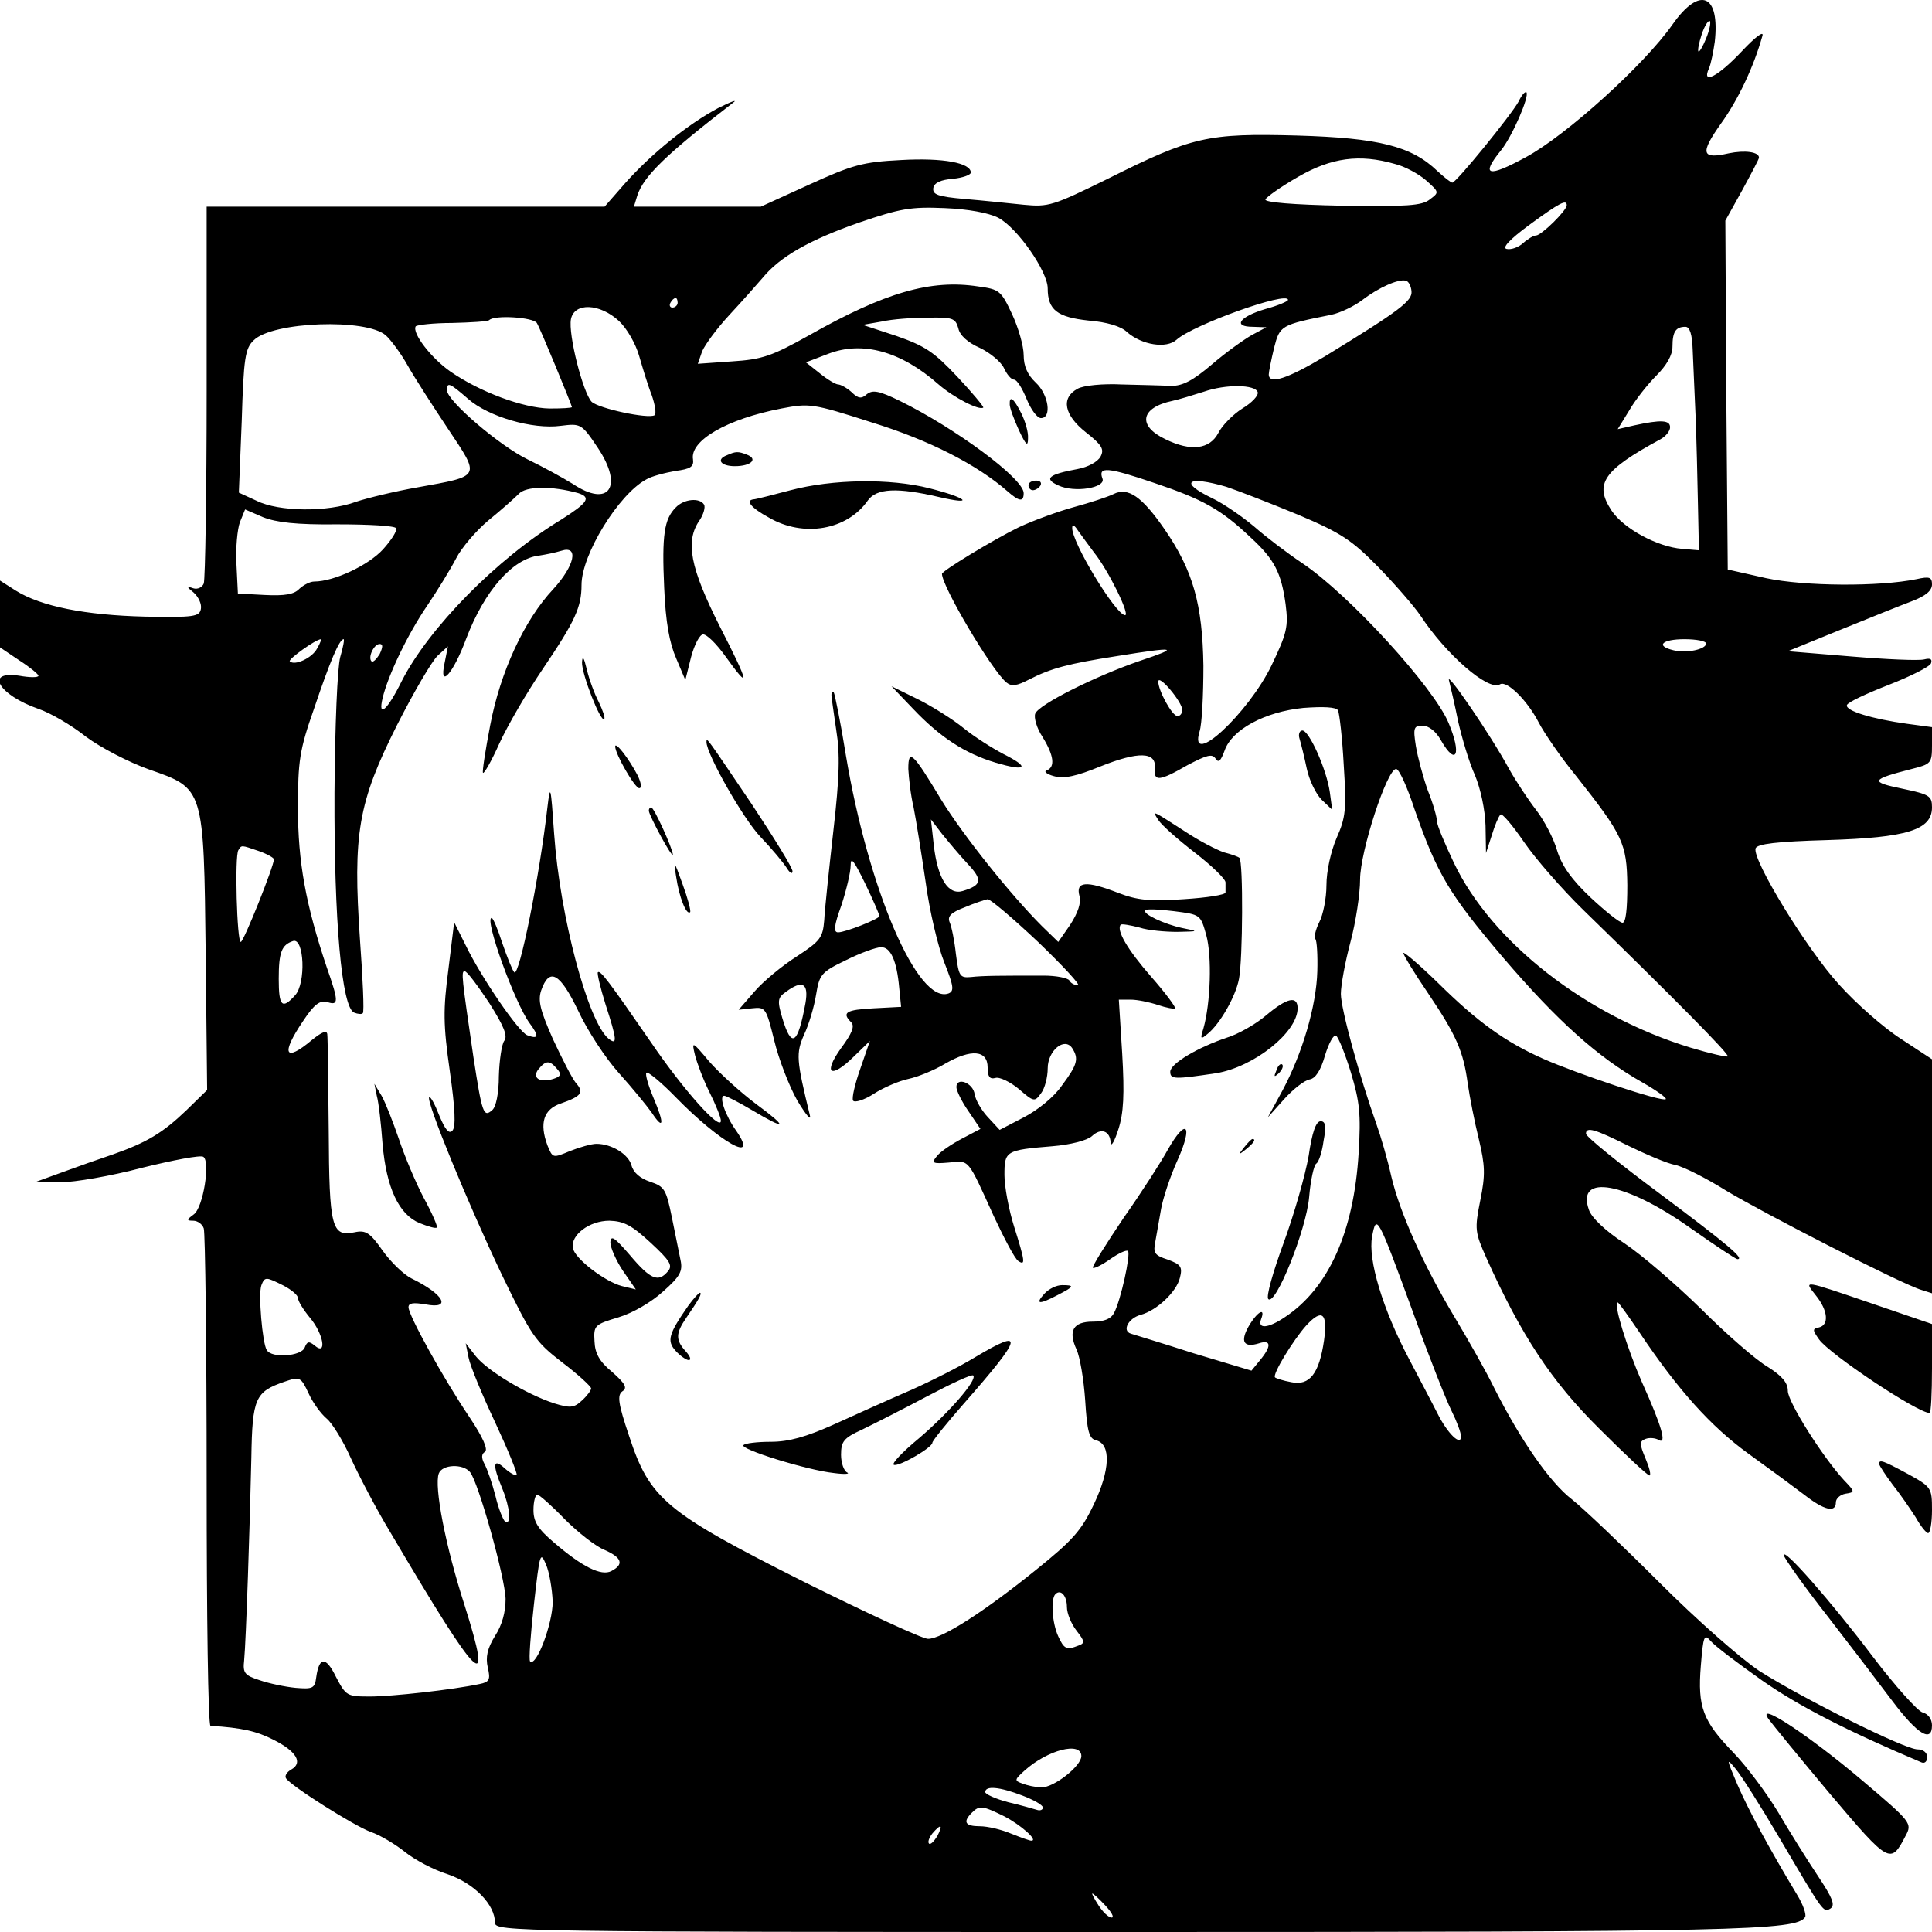 <svg version="1" xmlns="http://www.w3.org/2000/svg" width="536" height="536" viewBox="0 0 402 402"><path d="M348 5.1c-5.8 8.3-22 23-30.5 27.6-7.9 4.3-9.5 3.9-5.2-1.4 2.3-2.8 6-11.3 5.3-12.1-.3-.2-1 .6-1.6 1.9C314.4 24 303 38 302.2 38c-.3 0-1.7-1.1-3.1-2.4-5.4-5.2-12.2-6.9-29.2-7.4-18.7-.5-21.8.2-39.4 9-11.4 5.6-12.3 5.9-17.5 5.4-3-.3-8.6-.9-12.3-1.2-5.6-.5-6.7-.9-6.5-2.3.2-1.1 1.6-1.7 4.1-1.9 2-.2 3.7-.8 3.7-1.3 0-2-5.7-3.1-14.5-2.6-8 .4-10.1 1-19.1 5.1L158.3 43h-26.4l.7-2.3c1.3-4 5.9-8.5 19.9-19.3 1.1-.8-.3-.3-3.1 1.1-6.2 3.3-13.8 9.4-19.4 15.7l-4.2 4.8H43v38.4c0 21.1-.3 39.1-.6 40-.3.8-1.3 1.3-2.2 1-1.4-.5-1.4-.3.1.9 1 .9 1.7 2.4 1.5 3.4-.3 1.6-1.4 1.8-11.7 1.6-12.3-.3-21.5-2.1-26.8-5.4L0 120.8v13.9l4 2.7c2.2 1.4 4 2.9 4 3.2 0 .4-1.8.4-4 0-7.3-1.1-4.3 4 4 6.9 2.4.8 6.9 3.4 9.9 5.8 3.1 2.3 8.9 5.3 13.1 6.8 11.5 4 11.4 3.7 11.8 38.6l.3 28.1-4.3 4.2c-4.9 4.7-8.2 6.7-15.3 9.2-2.7.9-7.5 2.6-10.5 3.7l-5.5 2 5.1.1c2.9 0 10.5-1.3 16.9-3 6.5-1.6 12.2-2.7 12.8-2.3 1.5.9 0 10.6-2 12-1.5 1.1-1.5 1.3-.1 1.3.9 0 1.9.7 2.2 1.6.3.9.6 24.5.6 52.5s.3 50.9.8 51c6.5.4 9.6 1.1 13.1 2.9 4.8 2.4 6.2 4.8 3.7 6.2-.9.5-1.4 1.3-1.1 1.8 1 1.6 14.3 10 17.7 11.2 1.8.6 5 2.5 7 4.1 2.1 1.7 6.1 3.8 9 4.7 5.5 1.9 9.8 6.3 9.8 10.1 0 1.8 4.2 1.9 131 1.9 128.3 0 139.8-.3 141.6-3.1.3-.5-.4-2.6-1.7-4.7-5.9-9.8-10.1-17.6-12.4-22.9-2.3-5.4-2.3-5.6-.4-3.3 1.2 1.4 5.3 7.9 9.2 14.5 9.3 15.8 9.1 15.5 10.6 14.6 1-.7.4-2.2-2.6-6.7-2.2-3.3-5.9-9.2-8.3-13.3-2.4-4-6.6-9.6-9.3-12.4-6.4-6.6-7.5-9.5-6.8-18.1.5-6.2.7-6.7 2-5.2.8 1 5.7 4.7 10.8 8.3 7.6 5.3 17.5 10.4 33.1 17 .7.3 1.2-.2 1.2-1.1 0-.9-.8-1.6-2-1.6-2.7 0-23.9-10.6-32.9-16.3-3.9-2.6-12.9-10.5-20.8-18.4-7.6-7.6-15.8-15.4-18.2-17.3-4.6-3.5-10.8-12.5-16.2-23.2-1.7-3.5-5.4-10-8.1-14.5-6.7-11.2-11.5-21.9-13.3-29.5-.8-3.6-2.2-8.4-3.1-10.9-3.5-9.8-7.4-24-7.4-27.1 0-1.8.9-6.7 2-10.8 1.1-4.1 2-10 2-13 0-5.8 5.6-23 7.5-23 .6 0 2.3 3.7 3.8 8.3 4.8 13.7 7.2 17.7 18.5 31 11.3 13.2 19.7 20.7 28.9 25.9 3 1.7 5.2 3.3 4.9 3.5-.6.7-18.5-5.3-25.5-8.4-7.9-3.5-13.7-7.7-21.8-15.7-4-3.9-7.3-6.7-7.3-6.3 0 .4 2.3 4.2 5.1 8.3 6 8.9 7.4 12.2 8.3 18.9.4 2.7 1.4 7.9 2.3 11.5 1.3 5.5 1.4 7.4.3 12.8-1.2 6-1.1 6.6 1.3 12 7.2 16 13.5 25.6 23.4 35.4 5.4 5.4 10.1 9.8 10.5 9.8.4 0 0-1.6-.8-3.5-1.3-3.1-1.3-3.6 0-4.1.8-.3 2-.2 2.7.2 1.8 1.1.7-2.8-3.5-12.1-3.1-7.1-6-16.5-5-16.5.2 0 2.2 2.8 4.5 6.2 8.1 12.1 14.9 19.6 22.6 25.2 4.3 3.1 9.6 7 11.7 8.6 4.2 3.3 6.6 3.8 6.6 1.6 0-.8.9-1.6 2-1.8 2-.3 2-.4-.3-2.8-4.5-4.9-11.7-16.3-11.7-18.6 0-1.7-1.2-3.1-4.2-5-2.4-1.4-8.6-6.8-13.8-12-5.2-5.1-12.4-11.3-16-13.7-4-2.6-6.9-5.4-7.4-7-2.7-7.6 7.7-5.7 21.1 3.8 5.1 3.6 9.5 6.5 9.8 6.5 1.6 0-1.8-2.9-16.1-13.6-8.5-6.3-15.4-11.9-15.4-12.5 0-1.5 1.8-1 8.8 2.5 3.7 1.8 8.1 3.7 9.8 4 1.8.4 6.5 2.8 10.5 5.3 7.6 4.6 36.6 19.5 40.7 20.7l2.2.7v-48.7l-6.4-4.2c-3.6-2.3-9.4-7.4-12.9-11.3-6.7-7.3-18.2-26.1-17.4-28.4.4-.9 4.3-1.4 14.9-1.7 16.6-.5 21.8-2.1 21.8-6.8 0-2.4-.5-2.7-6.2-3.9-6.8-1.4-6.6-1.9 2-4.1 4-1 4.2-1.2 4.2-4.9v-3.8l-5.2-.7c-7.2-1-12.9-2.7-12.5-3.9.2-.6 4.1-2.4 8.7-4.2 4.6-1.8 8.6-3.8 8.8-4.5.3-.9-.2-1.1-1.4-.8-1.1.3-7.9 0-15.1-.6l-13.3-1.1 10.8-4.4c5.9-2.4 12.6-5.1 15-6 2.9-1.1 4.2-2.2 4.2-3.5 0-1.5-.5-1.7-3.2-1.1-7.8 1.6-23.3 1.5-31.3-.2l-8-1.8-.3-36.3-.2-36.3 3.5-6.3c1.9-3.5 3.5-6.5 3.5-6.8 0-1.2-2.9-1.6-6.3-.9-5.7 1.3-6 0-1.6-6.2 3.6-5 6.8-11.8 8.6-18.2.4-1.2-1.4.1-4.3 3.2-5 5.3-8.4 7-6.8 3.5.4-.9.9-3.4 1.2-5.5 1.1-9.9-3.1-11.7-8.8-3.6zm7 2.9c-.7 1.7-1.4 2.9-1.6 2.7-.2-.2.1-1.8.7-3.6s1.4-3 1.7-2.7c.2.3-.1 1.9-.8 3.6zm-64.8 26.1c2.1.5 5 2.1 6.5 3.4 2.8 2.5 2.8 2.5.8 4-1.6 1.3-4.8 1.5-18.2 1.3-10.3-.2-16.2-.7-16-1.3.2-.5 3.3-2.7 6.8-4.7 6.9-4 12.8-4.8 20.1-2.7zm35.8 8.6c0 1.1-5.3 6.3-6.4 6.3-.5 0-1.7.7-2.7 1.6-1 .9-2.5 1.4-3.4 1.2-1-.2.5-1.9 4.7-5 6.3-4.6 7.8-5.4 7.8-4.1zm-118.3 2.6c4 2.1 10.3 11.2 10.3 14.7 0 4.5 2 6 8.5 6.7 3.8.3 6.8 1.2 8 2.4 3.1 2.7 8.2 3.5 10.3 1.6 3.4-3.1 23.2-10.2 23.2-8.3 0 .3-2.1 1.2-4.7 1.9-5.4 1.6-6.9 3.7-2.6 3.7l2.8.1-3 1.6c-1.6.9-5.4 3.6-8.3 6.1-4 3.4-6.1 4.5-8.5 4.5-1.8-.1-6.4-.2-10.3-.3-3.9-.2-8 .2-9.2.9-3.5 1.9-2.8 5.5 1.8 9.1 3.3 2.6 3.8 3.5 3 5-.6 1.1-2.6 2.2-4.8 2.6-6 1.1-7.1 2-4 3.4 3.4 1.6 9.9.5 9.2-1.4-1-2.6 1.1-2.4 10.8.9 10.1 3.4 13.9 5.5 20.1 11.4 4.9 4.5 6.3 7.3 7.2 13.8.6 4.7.3 6-2.9 12.7-4.8 10-17.4 21.7-15 13.8.5-1.5.8-7.7.8-13.7-.2-12.7-2.1-19.7-8.1-28.4-4.7-6.8-7.6-8.8-10.6-7.3-1.2.6-4.9 1.8-8.2 2.7-3.3.9-8.5 2.8-11.5 4.2-5.5 2.7-16 9.1-16 9.7 0 2.6 10.3 20 13.4 22.6 1.1.9 2.2.7 4.7-.6 4.7-2.4 8.2-3.3 18.4-4.9 12.4-2 13.1-1.8 4.7 1-9.3 3.2-21.1 9.1-21.8 11-.3.8.3 3 1.5 4.8 2.4 3.9 2.7 6.3.9 7-.7.2 0 .8 1.5 1.2 2.1.6 4.7 0 9.6-2 8-3.2 11.7-3.1 11.4.3-.3 2.9.9 2.8 6.8-.6 4-2.1 5.1-2.4 5.8-1.4.6 1 1.1.6 1.9-1.6 1.5-4.4 8.4-8.1 16.4-8.9 4.1-.3 6.8-.2 7.2.5.3.6.9 5.7 1.2 11.4.6 9.3.4 10.9-1.5 15.2-1.2 2.8-2.1 6.9-2.1 9.8 0 2.7-.7 6.2-1.5 7.7-.8 1.6-1.1 3.1-.8 3.5.3.3.5 3.3.4 6.7-.2 7.2-3.1 17.1-7.3 24.9l-3 5.5 3.4-3.8c1.9-2.1 4.2-3.9 5.3-4.1 1.2-.2 2.3-1.8 3.2-5 .8-2.6 1.8-4.4 2.3-4.1.5.3 1.9 3.8 3.1 7.7 1.8 6 2.1 8.6 1.6 16.7-1 16.5-6.3 28.2-15.4 34.2-3.4 2.3-5.7 2.5-4.9.4 1-2.6-.8-1.6-2.6 1.5-1.8 3.2-1 4.5 2.2 3.5 2.5-.8 2.6.6.2 3.5l-1.8 2.2-12-3.6c-6.5-2.1-12.5-3.9-13.1-4.1-1.9-.6-.5-3.2 2-3.9 3.4-.9 7.5-4.8 8.2-7.7.6-2.3.2-2.8-2.5-3.8-2.8-.9-3.1-1.4-2.6-3.8.3-1.6.8-4.6 1.2-6.8.4-2.2 1.9-6.8 3.5-10.3 3.2-7.2 1.7-8.7-2.1-2-1.3 2.4-5.4 8.8-9.2 14.2-3.7 5.5-6.6 10.1-6.4 10.4.3.2 1.9-.6 3.6-1.8 1.7-1.2 3.4-2 3.7-1.7.6.7-1.5 10.3-2.9 12.9-.6 1.2-2 1.8-4.4 1.8-4.1 0-5.2 1.9-3.4 5.8.7 1.5 1.5 6.2 1.8 10.6.4 6.4.8 8 2.3 8.3 3.1.8 2.9 6.2-.5 13.3-2.6 5.5-4.4 7.5-12.1 13.7-10.8 8.7-19.5 14.3-22.4 14.3-1.2 0-12.8-5.4-25.9-11.9-28.8-14.5-32-17.2-36.3-30.3-2.3-6.8-2.5-8.5-1.4-9.3 1.1-.7.6-1.6-2.1-4-2.7-2.2-3.6-3.9-3.7-6.4-.2-3.3 0-3.5 5-5 3-.9 6.9-3.2 9.3-5.4 3.5-3.1 4.1-4.2 3.6-6.5-.3-1.5-1.1-5.5-1.8-8.9-1.2-5.8-1.5-6.4-4.5-7.4-2.1-.7-3.5-1.9-3.9-3.4-.6-2.3-4.1-4.5-7.3-4.5-1 0-3.5.7-5.5 1.5-3.6 1.5-3.6 1.5-4.7-1.2-1.7-4.6-.8-7.5 2.8-8.7 4.3-1.5 4.9-2.3 3.1-4.3-.8-1-2.9-5.1-4.8-9.2-2.6-5.9-3.1-7.9-2.4-10 1.7-4.9 3.9-3.7 7.7 4.2 1.9 4.1 5.7 9.9 8.5 13 2.8 3.1 5.8 6.8 6.8 8.2 2.5 3.8 2.7 2.4.4-3-1.1-2.6-1.8-5-1.5-5.3.3-.3 3.1 2 6.2 5.2 9.1 9.3 17.4 14 12.5 6.9-2.3-3.2-3.7-7.3-2.5-7.3.4 0 3.1 1.4 5.8 3 7.2 4.3 7.6 3.7.8-1.3-3.2-2.4-7.6-6.4-9.7-8.8-3.6-4.3-3.7-4.3-3-1.4.4 1.6 1.7 5.1 3 7.7 1.3 2.6 2.4 5.3 2.4 6 0 2.3-7.8-6.4-14.6-16.4-8.7-12.6-10.5-15-11-14.5-.2.2.5 3.2 1.6 6.7 2.4 7.4 2.5 8.6.6 7.1-4.3-3.6-10.1-25.5-11.3-42.6-.7-10.1-.8-10.5-1.4-5.5-1.6 14.2-5.9 35.5-6.9 34.3-.4-.4-1.5-3.2-2.5-6.1-.9-2.8-1.9-5.2-2.2-5.2-1.6 0 4.8 17.7 7.9 21.9 2 2.7 1.9 3.4-.5 2.5-1.8-.7-9.5-11.9-12.8-18.7l-2.4-4.8-1.2 9.8c-1.1 8.4-1.1 11.4.3 21.2 1.1 7.8 1.3 11.6.5 12.4-.7.7-1.5-.3-2.7-3.2-.9-2.3-1.8-4-2.1-3.8-.7.8 8.1 22.2 15.1 36.9 6.2 12.8 6.9 13.9 12.6 18.3 3.3 2.5 6 5 6 5.4 0 .4-.9 1.6-1.9 2.5-1.7 1.6-2.5 1.6-5.8.6-5.8-1.9-13.9-6.8-16.3-9.8l-2.1-2.7.6 3c.3 1.6 2.8 7.7 5.5 13.4 2.7 5.8 4.7 10.7 4.5 11-.3.2-1.4-.4-2.5-1.4-2.4-2.2-2.6-.8-.5 4.2 1.6 3.9 2 7.7.6 6.9-.4-.3-1.4-2.7-2-5.3-.7-2.7-1.7-5.6-2.3-6.7-.7-1.3-.6-2.1.1-2.5.7-.5-.4-3-3.2-7.2-5.4-8-12.7-21.2-12.7-22.9 0-.9 1-1 3.5-.6 5.6 1.1 3.9-2.1-2.9-5.4-1.6-.8-4.3-3.4-6-5.8-2.6-3.7-3.5-4.3-5.8-3.8-4.8 1-5.3-.9-5.4-21.3-.1-10.2-.2-19.2-.3-19.9-.1-.9-1.1-.5-3.2 1.2-5.7 4.8-6.5 2.9-1.8-4 2.3-3.5 3.5-4.3 5-3.9 2.4.8 2.4-.1-.1-7.2-4.4-13.1-6-22-6-33.1 0-9.9.3-12.1 3.4-20.9 3.2-9.5 5.2-14.3 6.1-14.3.2 0-.1 1.7-.7 3.7-.6 2.2-1.1 14.2-1.2 28.3-.1 26.6 1.5 44.7 4.1 45.7.7.3 1.6.4 1.8.1.3-.2 0-7.1-.6-15.3-1.5-22-.4-28.5 7.7-44.6 3.5-6.9 7.3-13.4 8.5-14.5l2.1-1.9-.7 3.5c-1.2 5.5 1.8 2.2 4.5-5.1 3.8-10 9.7-16.7 15.2-17.3 1.3-.2 3.3-.6 4.6-1 3.7-1.2 2.8 3.1-1.7 8-6 6.4-11 17.2-13.1 28.3-1 5.2-1.7 9.7-1.5 9.9.2.3 1.8-2.5 3.4-6.1 1.7-3.7 5.7-10.6 9.1-15.6 6.7-9.9 8-12.8 8-17.4 0-6.3 7.7-18.8 13.4-21.9 1.1-.7 3.9-1.4 6.1-1.8 3.2-.4 3.9-.9 3.7-2.4-.7-3.9 7-8.4 18.4-10.6 5.8-1.1 6.4-1.1 18.8 2.9 12 3.7 21.9 8.8 28.2 14.3 2.5 2.2 3.4 2.3 3.4.4 0-3-14.2-13.5-25.8-19.2-4.3-2.1-5.6-2.3-6.8-1.4-1.1 1-1.8 1-3.2-.4-1-.9-2.3-1.6-2.8-1.6s-2.2-1-3.8-2.3l-2.9-2.3 4.7-1.8c7.1-2.7 15.1-.5 22.9 6.4 3.1 2.7 8.5 5.5 9.3 4.8.1-.2-2.3-3.1-5.4-6.4-4.9-5.2-6.7-6.4-12.7-8.5l-7-2.3 4-.7c2.2-.5 6.5-.8 9.6-.8 5.1-.1 5.7.1 6.3 2.2.3 1.5 2 3 4.5 4.1 2.1 1 4.4 2.9 5 4.2.6 1.3 1.5 2.4 2.1 2.4.6 0 1.7 1.8 2.6 4 .9 2.2 2.2 4 3 4 2.3 0 1.6-4.9-1.1-7.4-1.7-1.6-2.5-3.4-2.5-5.7 0-1.9-1.1-5.7-2.4-8.5-2.3-4.9-2.6-5.2-7.1-5.8-9.8-1.5-19.3 1.2-35.2 10.2-7.7 4.3-9.7 5-16 5.4l-7.1.5.9-2.6c.6-1.4 3.1-4.8 5.7-7.6s5.7-6.3 6.9-7.7c3.6-4.4 9.8-7.9 20.1-11.5 8.5-2.9 10.7-3.3 17.7-3 5 .2 9.2 1 11.2 2zm86 15.3c.2 2-2.4 4-18.1 13.6-7.7 4.6-11.6 5.9-11.6 3.7 0-.5.5-3 1.1-5.5 1.2-4.7 1.4-4.8 11.9-6.9 1.9-.4 4.8-1.8 6.5-3.1 3.4-2.6 7.5-4.4 9-4 .6.1 1.1 1.1 1.2 2.2zM141 63c0 .5-.5 1-1.1 1-.5 0-.7-.5-.4-1 .3-.6.8-1 1.1-1 .2 0 .4.4.4 1zm-12.2 3.8c1.7 1.6 3.5 4.8 4.2 7.3.7 2.4 1.8 6.1 2.6 8.1.7 2 1 3.9.6 4.2-1.4.8-11.6-1.4-13.1-2.8-1.8-1.9-4.9-14-4.3-17.2.7-3.5 6-3.3 10 .4zm-17.1.4c.7 1.1 7.2 16.9 7.3 17.5 0 .2-2.1.3-4.7.3-5.4-.1-14.4-3.4-20.6-7.7-4-2.8-8-8-7.2-9.4.3-.3 3.7-.7 7.6-.7 3.9-.1 7.4-.3 7.7-.6 1.1-1.1 9.1-.6 9.9.6zm-31.4 2.6c1 .9 3.1 3.7 4.5 6.2s5.2 8.4 8.4 13.2c6.8 10.2 7 9.8-6.3 12.2-4.6.8-10.4 2.2-12.8 3-5.9 2.2-16.1 2.1-20.7-.2l-3.7-1.7.6-14.9c.4-13.1.7-15.1 2.5-16.8 3.9-3.9 23.5-4.6 27.5-1zm271.9 2.9c.1 2.7.4 8.8.6 13.8.2 4.9.4 13.3.5 18.5l.2 9.5-3.5-.3c-5.1-.4-12.2-4.2-14.7-8-3.6-5.5-1.8-8.3 10.2-14.8 1.1-.6 2-1.7 2-2.5 0-1.5-1.9-1.6-7.4-.4l-3.5.8 2.4-3.9c1.2-2.1 3.8-5.4 5.6-7.2 2.2-2.2 3.4-4.3 3.4-6.1 0-3.1.7-4.1 2.7-4.1.9 0 1.4 1.6 1.5 4.7zM97.4 83c4.2 3.7 13.4 6.4 19.3 5.6 4.1-.5 4.3-.5 7.7 4.6 5.4 8.1 2.3 12.5-5.2 7.5-2.1-1.3-6.3-3.6-9.4-5.1C104 92.8 93 83.4 93 81.2c0-1.8.6-1.5 4.4 1.8zm164.3-1.4c.2.7-1.2 2.2-3.2 3.4-1.9 1.2-4.2 3.5-5 5.1-1.8 3.4-5.7 3.9-11 1.3-5.9-2.8-5.2-6.6 1.5-8 1.4-.3 4.3-1.2 6.5-1.9 4.6-1.6 10.7-1.5 11.2.1zm-6.5 19.7c2.4.8 9.1 3.4 14.9 5.8 9 3.8 11.2 5.3 16.7 10.9 3.5 3.6 7.4 8.1 8.7 10 5.3 8.1 14.2 15.9 16.6 14.4 1.4-.9 5.7 3.3 8.1 8 1.1 2.1 4.5 7.1 7.7 11 9.8 12.4 10.6 14.1 10.7 22.8 0 5-.3 7.8-1 7.8-.6 0-3.6-2.4-6.7-5.3-3.9-3.7-5.9-6.5-6.9-9.7-.7-2.5-2.7-6.3-4.4-8.5-1.7-2.2-4.2-6-5.6-8.5-3.9-7.2-13.2-20.7-12.5-18.4.3 1.2 1.2 5 1.9 8.5.8 3.5 2.3 8.6 3.5 11.2 1.2 2.9 2.1 7.2 2.2 10.5l.1 5.7 1.2-3.7c.6-2 1.4-3.9 1.8-4.3.3-.4 2.5 2.2 4.9 5.7 2.4 3.5 7.9 9.8 12.3 14.1 18.6 18.1 30.5 30.1 30.1 30.5-.2.2-3.7-.6-7.7-1.8-21.7-6.6-41.4-21.9-49.3-38.5-1.9-4-3.5-7.8-3.5-8.6 0-.8-.8-3.7-1.9-6.4-1-2.8-2.1-6.9-2.5-9.3-.6-3.8-.4-4.2 1.4-4.2 1.3 0 2.8 1.2 3.8 3 3.2 5.6 4.4 3 1.6-3.6-3.1-7.4-20.6-26.6-30.4-33.2-3-2-7.5-5.4-10-7.6-2.5-2.1-6.4-4.8-8.7-5.9-7.1-3.4-5.3-4.8 2.9-2.4zm-134.9 1.3c2.8.9 2 2-3.5 5.5-13.4 8.1-27.6 22.6-33.2 33.6-3 6.1-5 7.8-4 3.6 1.1-4.7 5.2-13.3 9.3-19.3 2.1-3.1 4.8-7.5 6-9.8 1.1-2.2 4.2-5.8 6.7-7.9 2.6-2.1 5.4-4.6 6.3-5.5 1.5-1.7 7-1.7 12.4-.2zm-50.1 6.5c6.5 0 12 .3 12.2.8.3.5-.9 2.4-2.7 4.4-3 3.3-10.2 6.7-14.3 6.7-.9 0-2.2.7-3.1 1.5-1.1 1.2-3.1 1.5-7.2 1.3l-5.6-.3-.3-6.1c-.2-3.3.2-7.3.7-8.7L51 106l3.7 1.6c2.8 1.1 6.9 1.6 15.5 1.5zm157.4 5.8c3 3.7 7.6 13.1 6.5 13.1-1.9 0-11.2-15.3-11-18.2 0-.8.5-.5 1.2.6.7 1 2.2 3 3.3 4.5zM66 134.9c-1 2-4.7 3.7-5.7 2.7-.4-.4 5.4-4.6 6.5-4.6.1 0-.2.9-.8 1.9zm289-1c0 1.2-4.1 2.1-6.8 1.4-3.8-.9-2.4-2.3 2.3-2.3 2.5 0 4.5.4 4.5.9zm-276 2.2c-.7 1.1-1.4 1.8-1.7 1.5-.8-.8.5-3.6 1.7-3.6.7 0 .7.6 0 2.1zm167 11.6c0 .7-.4 1.3-1 1.3-1.1 0-4-5.3-4-7.2.1-1.6 5 4.3 5 5.9zM53.9 177.1c1.7.6 3.1 1.4 3.1 1.7 0 1.4-6.3 17.2-6.9 17.2-.8 0-1.3-17.9-.5-19.1.7-1.1.5-1.1 4.3.2zm7.5 30c-2.7 3-3.4 2.3-3.4-3.4 0-5.6.6-7.1 3-7.9 2.3-.7 2.7 8.8.4 11.3zm40.4 1.6c3.1 4.9 3.9 6.9 3.1 7.9-.5.7-1 4-1.1 7.3 0 3.6-.6 6.5-1.4 7.1-1.8 1.6-2.1.6-3.9-11.1-2.4-16.4-2.6-17.9-1.8-17.8.5 0 2.7 3 5.1 6.6zm14.1 13.7c1 1.1.8 1.6-.8 2.1-2.9.9-4.5-.3-3-2.1s2.3-1.8 3.8 0zm19.5 36.2c4 3.7 4.6 4.7 3.6 5.9-2 2.4-3.6 1.8-7.9-3.3-3.2-3.7-4-4.3-4.1-2.7 0 1.1 1.2 3.8 2.6 5.9l2.7 3.9-2.9-.7c-3.5-.9-9.8-5.7-10.2-7.9-.5-2.7 3.4-5.7 7.6-5.7 3 .1 4.6.9 8.6 4.6zm158.7 14.7c3.2 8.9 6.8 18 7.9 20.2 1.1 2.2 2 4.6 2 5.4 0 2.1-2.8-.6-4.9-4.8-1-2-3.7-7.1-5.9-11.3-5.5-10.4-8.6-20.7-7.7-25.5.9-4.8 1.1-4.5 8.6 16zM59 267.5c1.7.9 3 2 3 2.6 0 .6 1.1 2.4 2.5 4.1 2.8 3.3 3.6 8 1 5.8-1.2-1-1.6-.9-2.1.4-.7 1.8-6.9 2.3-7.9.5-.9-1.4-1.8-11.8-1.1-13.5.7-1.8 1-1.7 4.6.1zm216.5 11.4c-1 6.9-3 9.5-6.8 8.7-1.7-.3-3.2-.8-3.4-1-.6-.6 3.8-7.8 6.5-10.8 3.3-3.6 4.5-2.6 3.7 3.1zM68 295.2c1.1.9 3.4 4.6 5 8.2 1.7 3.7 5.3 10.6 8.2 15.4 18.7 31.7 21.6 34.6 15.4 15-3.9-12.1-6.3-24.5-5.3-27.2.7-1.9 5-2.1 6.5-.3 1.7 2 7.3 21.9 7.4 26.4 0 2.7-.7 5.4-2.2 7.7-1.6 2.6-2 4.4-1.5 6.6.6 2.5.3 3-1.7 3.4-5.6 1.2-18.3 2.6-22.8 2.6-4.8 0-5-.1-7.1-4.1-2.1-4.3-3.5-4.2-4.1.1-.3 2.3-.7 2.5-4.3 2.2-2.1-.2-5.5-.9-7.5-1.6-3.1-1-3.5-1.5-3.2-4.1.4-4.1 1.2-28.4 1.5-42.2.2-12.4.8-13.7 6.9-15.8 3.2-1.1 3.4-1 5 2.4.9 2 2.6 4.3 3.8 5.3zm49.5 20.9c2.8 2.8 6.5 5.7 8.3 6.4 3.6 1.6 4.1 3 1.4 4.4-2.1 1.1-6.1-.9-12-6-3.3-2.8-4.2-4.3-4.2-6.7 0-1.8.4-3.2.8-3.2s3 2.3 5.7 5.1zm-2.5 17.2c0 4.5-3.4 13.6-4.7 12.4-.3-.3.1-5.6.8-11.9 1.2-10.6 1.3-11.1 2.5-8.3.7 1.6 1.3 5.2 1.4 7.8zm107 1.1c0 1.3.9 3.5 2 4.9 1.7 2.2 1.8 2.6.4 3.1-2.5 1-3 .7-4.2-1.9-1.3-2.8-1.6-7.8-.6-8.8 1.1-1.1 2.4.3 2.4 2.7zm3 31c0 2.1-5.8 6.6-8.3 6.5-1.2 0-3-.4-4-.8-1.7-.6-1.6-.8.5-2.7 4.8-4.3 11.8-6.1 11.8-3zm-12.3 8.2c2.4.9 4.3 2 4.3 2.5s-.6.7-1.2.5c-.7-.2-3.4-1-6-1.6-2.7-.7-4.8-1.7-4.8-2.1 0-1.4 3-1.1 7.7.7zm-3.8 4.3c3.5 1.8 7.2 5.1 5.7 5.1-.4 0-2.3-.7-4.3-1.5-1.9-.8-4.8-1.5-6.4-1.5-3.1 0-3.6-.9-1.7-2.8 1.6-1.6 2.2-1.5 6.7.7zm-13.9 4.2c-.7 1.1-1.4 1.8-1.7 1.5-.3-.3 0-1.2.7-2.1 1.8-2.1 2.3-1.9 1 .6zm35 14.4c1.3 1.4 1.9 2.5 1.3 2.5-.6 0-1.8-1.1-2.7-2.5-.9-1.4-1.5-2.5-1.3-2.5.2 0 1.4 1.1 2.7 2.5z"/><path d="M210.1 84.2c0 .7.9 3.1 1.9 5.3 1.5 3.2 1.9 3.5 1.9 1.7.1-1.3-.6-3.6-1.4-5.2-1.6-3.2-2.5-3.8-2.4-1.8zM151.3 94.7c-2.4.9-1.3 2.3 1.6 2.3 3.4 0 4.9-1.5 2.5-2.4-1.8-.7-2.3-.7-4.1.1zM164.5 102c-3.8 1-7.3 1.9-7.7 1.9-1.8.2-.5 1.8 3.2 3.8 7.2 4.2 16.3 2.6 20.6-3.6 1.8-2.5 6.1-2.7 14.7-.7 7.7 1.8 6 .2-1.9-1.8-8.2-2.1-20.2-1.9-28.9.4zM214 101c0 .5.4 1 .9 1 .6 0 1.3-.5 1.6-1 .3-.6-.1-1-.9-1-.9 0-1.6.4-1.6 1zM140.6 105.6c-2.4 2.4-2.9 5.7-2.4 16.7.3 7.2 1.1 11.5 2.5 14.7l1.9 4.5 1.2-4.8c.7-2.6 1.8-4.7 2.5-4.7.8 0 2.8 2 4.6 4.5 5.3 7.4 5.1 6-1.1-6.1-6.2-12.3-7.3-17.8-4.2-22.2.8-1.2 1.2-2.7.9-3.2-.9-1.5-4.2-1.2-5.9.6zM121.1 137.8c-.1 2.4 3.9 12.6 4.6 11.8.3-.2-.3-1.8-1.1-3.5-.9-1.7-2-4.7-2.5-6.8-.6-2.5-.9-3-1-1.5zM190 147.5c5.6 5.9 10.8 9.3 17.2 11.2 6.4 1.9 7.2 1 1.6-1.8-2.3-1.2-6.1-3.6-8.3-5.4-2.2-1.8-6.5-4.5-9.5-6l-5.5-2.7 4.5 4.7z"/><path d="M173 144.6c0 .5.5 3.8 1 7.3.8 4.9.7 9.7-.6 21-.9 8-1.8 16.4-1.9 18.6-.3 3.6-.8 4.3-5.7 7.5-3 1.9-7 5.2-8.8 7.3l-3.3 3.8 2.8-.3c2.8-.3 2.9-.1 4.6 6.7.9 3.8 3.1 9.5 4.8 12.5 1.8 3 3 4.4 2.6 3-2.8-11.5-2.9-12.8-1.2-16.7 1-2.1 2.1-5.8 2.5-8.3.7-4.2 1-4.7 6.2-7.2 3-1.5 6.3-2.7 7.3-2.7 2-.1 3.3 2.8 3.8 8.4l.4 4-5.7.3c-5.8.3-6.7.9-4.7 2.9.8.8.2 2.3-2.1 5.4-3.8 5.3-2.2 6.5 2.6 1.8l3.4-3.3-2 5.8c-1.1 3.1-1.8 6.1-1.5 6.6.3.5 2.3-.1 4.3-1.4 2-1.3 5.3-2.7 7.2-3.1 1.9-.4 5.4-1.8 7.7-3.2 5.4-3.1 8.8-2.8 8.8.8 0 1.9.4 2.5 1.6 2.2.8-.3 3.1.8 4.9 2.3 3.1 2.7 3.3 2.7 4.6.9.8-1 1.4-3.4 1.4-5.2 0-3.7 3.5-6.6 5.1-4.2 1.4 2.2 1.1 3.4-2.1 7.7-1.7 2.5-5.1 5.2-8 6.7l-5 2.6-2.5-2.7c-1.3-1.4-2.5-3.5-2.7-4.7-.3-2.4-3.8-3.7-3.8-1.5 0 .7 1.1 3 2.5 5l2.5 3.7-3.8 2c-2.1 1.1-4.5 2.7-5.2 3.6-1.3 1.5-1 1.7 2.4 1.4 4.4-.4 3.8-1.1 9.4 11.2 2.2 4.7 4.4 8.9 5.1 9.3 1.5 1 1.4.1-.9-7.2-1.1-3.5-2-8.3-2-10.7 0-5 .2-5.2 10-6 3.7-.3 7.2-1.2 8.2-2.1 1.9-1.8 3.8-1.1 3.9 1.4.1.9.8-.3 1.6-2.8 1.1-3.4 1.3-7.2.8-15.8l-.7-11.2h2.5c1.3 0 3.8.5 5.6 1.1 1.8.6 3.4.9 3.6.7.2-.2-2-3.2-5-6.6-4.9-5.6-7.3-9.7-6.3-10.8.2-.2 2 .1 3.9.6 1.8.6 5.4.9 7.9.9 4.5-.1 4.5-.1 1-.8-3.8-.8-8.4-3-7.7-3.7.2-.3 2.9-.2 6 .2 5.5.7 5.5.7 6.7 5 1.2 4.4.9 14.1-.6 19.4-.7 2.2-.6 2.4.9 1.1 2.5-2 5.8-7.7 6.5-11.4.8-4 .9-24.4.1-25.2-.4-.3-1.6-.7-2.7-1-1.1-.2-4.5-1.9-7.4-3.7-8.4-5.4-8.1-5.3-6.8-3.2.7 1.1 4.1 4.1 7.6 6.8s6.4 5.5 6.4 6.2v2.1c0 .5-3.9 1.1-8.7 1.4-7.1.5-9.7.2-13.6-1.3-6.7-2.6-8.9-2.4-8.1.6.4 1.5-.3 3.5-1.9 6l-2.5 3.6-3.4-3.3c-6.6-6.6-16.4-18.9-20.9-26.2-6-10-6.9-10.8-6.9-6.5.1 1.9.5 5.5 1.1 8 .5 2.5 1.6 9.4 2.5 15.5.8 6 2.6 13.6 3.9 16.8 1.9 4.8 2.1 5.9.9 6.4-6.4 2.4-16.7-21.5-21.4-49.6-1.1-6.9-2.3-12.7-2.5-13-.3-.2-.5 0-.5.5zm28.4 35.2c3.1 3.3 2.9 4.4-1.1 5.6-3 .9-5.2-2.6-6-9.5l-.6-5.4 2.3 3c1.3 1.6 3.7 4.5 5.4 6.3zM183 190.6c0 .6-7.1 3.4-8.6 3.4-1 0-.9-1.3.7-5.7 1-3.1 1.9-6.8 1.9-8.2 0-2 .7-1 3 3.7 1.7 3.5 3 6.6 3 6.8zm33 5.4c5.2 5 8.9 9 8.3 9-.7 0-1.5-.4-1.8-1-.3-.5-2.7-1-5.3-1-8.7 0-12.7 0-15.2.3-2.3.2-2.5-.2-3.1-4.8-.3-2.8-.9-5.7-1.3-6.6-.5-1.2.2-2 3.1-3.1 2.1-.9 4.3-1.6 4.8-1.7.6 0 5.3 4 10.5 8.9zm-48.4 12.7c-1.6 8.7-2.9 9.5-4.8 3.2-1.1-3.7-1-4.3.7-5.5 3.5-2.6 4.8-1.8 4.1 2.3zM270.4 153.7c.3 1 1 3.8 1.5 6.2.5 2.4 1.9 5.3 3.1 6.5l2.2 2.1-.5-3.7c-.7-4.8-4.3-12.8-5.7-12.8-.6 0-.9.8-.6 1.7z"/><path d="M147 154.4c0 2.5 7.6 15.9 11.2 19.7 2.4 2.5 4.8 5.4 5.5 6.5.6 1 1.2 1.4 1.2.7.1-.6-3.8-6.9-8.5-14-9.4-13.9-9.4-14-9.4-12.9zM128 155.3c0 1.6 4.1 8.7 5 8.7.6 0 .4-1.2-.4-2.8-1.8-3.4-4.5-6.9-4.6-5.9zM135 168.7c.1 1.1 4.9 10 5 9.1 0-1.1-3.9-9.8-4.5-9.8-.3 0-.5.3-.5.7zM140.7 182.5c.6 4.1 2.1 8 2.9 7.3.2-.3-.5-2.9-1.6-5.9-1.8-5-1.9-5.1-1.3-1.4zM263.4 211.3c-2.1 1.8-5.8 3.9-8.1 4.6-6 2-11.8 5.4-11.8 7.1 0 1.6.9 1.6 9.6.3 7.8-1.3 16.9-8.5 16.9-13.5 0-2.7-2.2-2.2-6.6 1.5zM265.6 222.7c-.6 1.4-.5 1.5.5.6.7-.7 1-1.5.7-1.8-.3-.3-.9.2-1.2 1.2zM78.4 228c.4 1.4.9 5.9 1.2 10 .8 9.2 3.4 14.7 7.7 16.5 1.8.7 3.4 1.2 3.6.9.2-.2-1-3-2.7-6.1-1.7-3.2-4-8.7-5.2-12.3-1.2-3.5-2.8-7.6-3.6-9l-1.5-2.5.5 2.5zM272.3 240.5c-.7 4-3 12.1-5.2 18.1-2.2 6-3.7 11.2-3.2 11.7 1.5 1.5 7.9-14.4 8.5-21.2.3-3.6 1-6.7 1.5-7 .5-.3 1.2-2.4 1.5-4.7.6-3.1.4-4.1-.6-4.1s-1.8 2.4-2.5 7.2zM258.9 238.7c-1.3 1.6-1.2 1.7.4.4 1.6-1.3 2.1-2.1 1.3-2.1-.2 0-1 .8-1.7 1.7zM217.3 269.2c-2 2.2-1.1 2.3 2.7.3 3.5-1.8 3.7-2.1 1-2.1-1.2 0-2.8.8-3.7 1.8zM143.2 271.7c-4.1 5.9-4.5 7.3-2.6 9.4.9 1 2.2 1.9 2.7 1.9.6 0 .3-.8-.6-1.8-2.2-2.4-2.1-3.8.1-7 2.6-3.8 3.4-5.2 2.8-5.2-.2 0-1.3 1.2-2.4 2.7zM202.9 282.4c-3.1 1.9-9.2 5-13.5 6.9-4.4 1.9-11.5 5.1-15.9 7.1-5.8 2.6-9.4 3.6-13.1 3.6-2.8 0-5.4.3-5.7.7-.9.8 13.2 5.2 18.8 5.8 2.2.3 3.4.2 2.8-.1-.7-.3-1.3-2-1.3-3.7 0-2.8.6-3.5 4.3-5.2 2.3-1.1 8.4-4.2 13.5-6.9s9.4-4.7 9.7-4.4c.9.9-4.9 7.6-11.2 13-3.5 2.9-5.9 5.4-5.3 5.6 1.1.4 8-3.6 8-4.6 0-.4 3-4.1 6.6-8.2 12.3-14 12.7-15.8 2.3-9.6zM377.8 269.5c2.6 3.2 2.8 6.2.7 6.7-1.4.3-1.4.5 0 2.5 2.2 3.1 20.5 15.3 23 15.3.3 0 .5-4.2.5-9.3v-9.2l-11.7-4c-15.5-5.3-15-5.2-12.5-2zM391 304.6c0 .3 1.3 2.3 2.8 4.3 1.6 2 3.7 5.1 4.8 6.8 1 1.8 2.2 3.3 2.6 3.3.4 0 .8-2.1.8-4.8 0-4.6-.1-4.8-5-7.5-5.2-2.8-6-3.1-6-2.1zM371.2 323.7c.2.7 4.2 6.4 9 12.5 4.8 6.2 10.9 14.2 13.6 17.8 5.2 6.9 8.2 8.7 8.2 5 0-1.3-.8-2.4-2-2.7-1-.3-5.7-5.5-10.4-11.7-8.6-11.4-18.9-23.1-18.4-20.9zM368 357.7c.8 1.1 6.6 8.2 12.9 15.7 12.2 14.4 12.5 14.6 15.6 8.6 1.4-2.6 1.3-2.8-9.1-11.6-11.1-9.4-22.2-16.7-19.4-12.7z"/></svg>